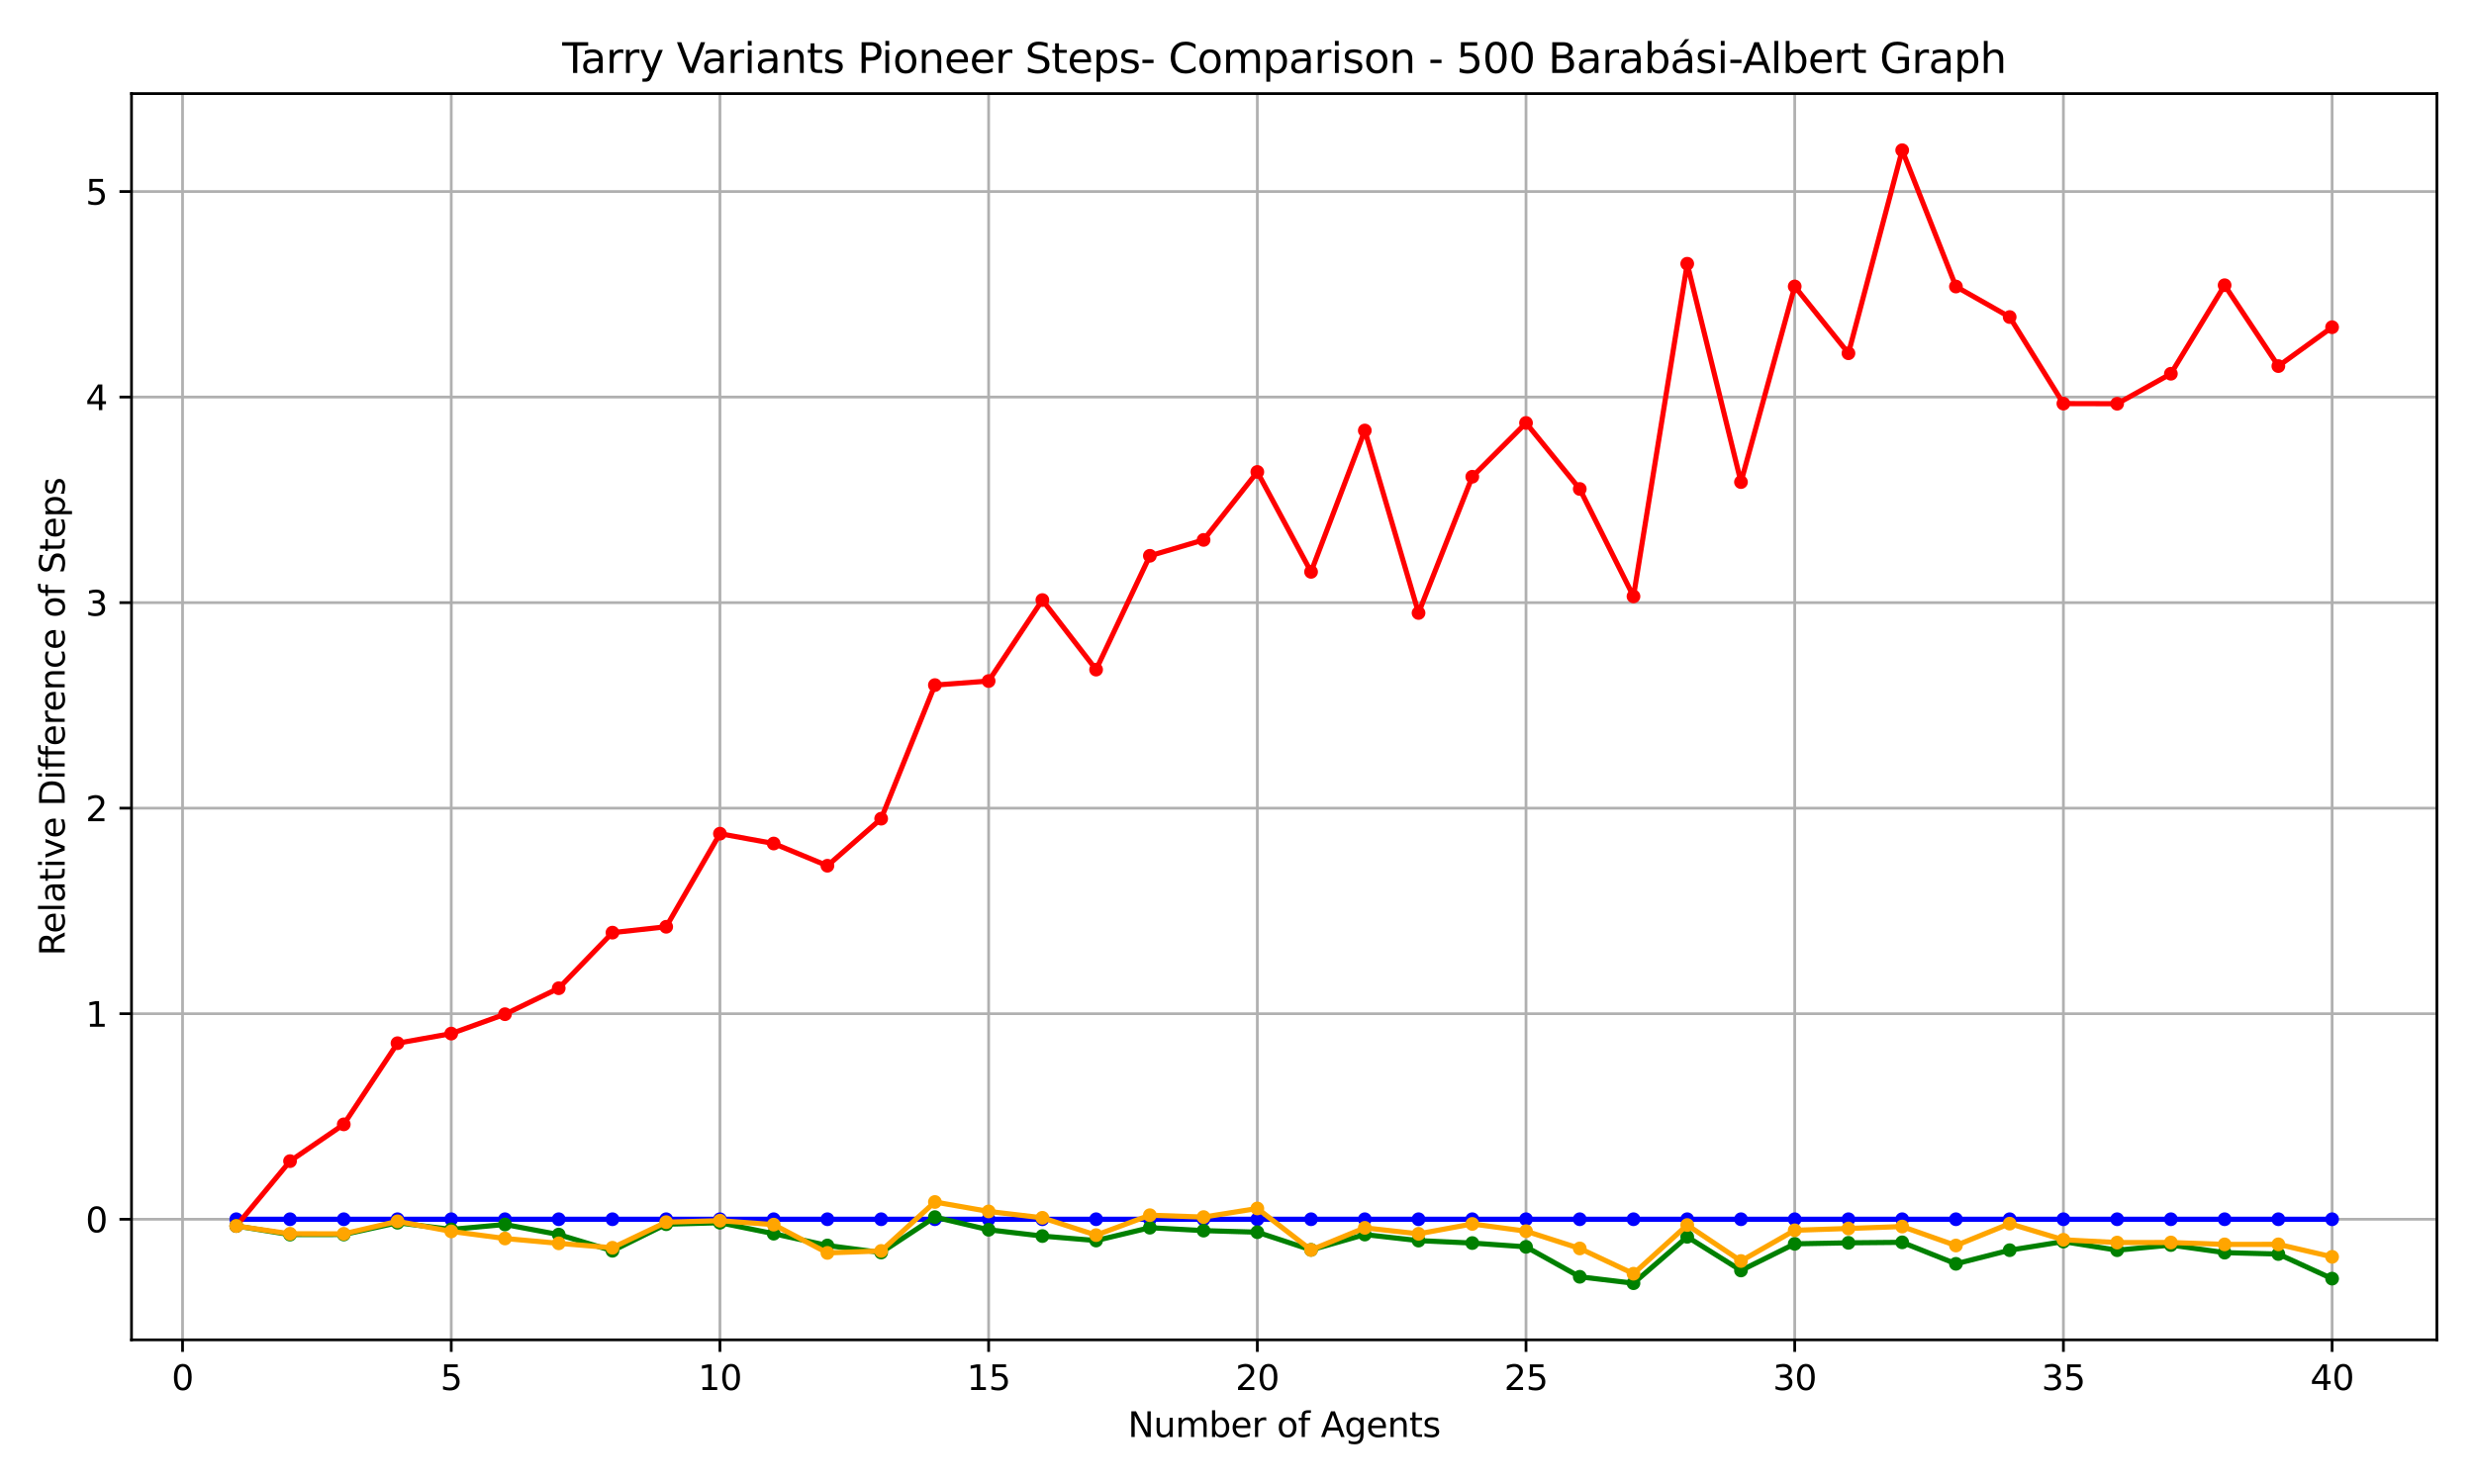 <?xml version="1.0" encoding="utf-8" standalone="no"?>
<!DOCTYPE svg PUBLIC "-//W3C//DTD SVG 1.1//EN"
  "http://www.w3.org/Graphics/SVG/1.1/DTD/svg11.dtd">
<svg xmlns:xlink="http://www.w3.org/1999/xlink" width="720pt" height="432pt" viewBox="0 0 720 432" xmlns="http://www.w3.org/2000/svg" version="1.1">
 <defs>
  <style type="text/css">*{stroke-linejoin: round; stroke-linecap: butt}</style>
 </defs>
 <g id="figure_1">
  <g id="patch_1">
   <path d="M 0 432 
L 720 432 
L 720 0 
L 0 0 
z
" style="fill: #ffffff"/>
  </g>
  <g id="axes_1">
   <g id="patch_2">
    <path d="M 38.27 390.04 
L 709.2 390.04 
L 709.2 27.24 
L 38.27 27.24 
z
" style="fill: #ffffff"/>
   </g>
   <g id="matplotlib.axis_1">
    <g id="xtick_1">
     <g id="line2d_1">
      <path d="M 53.127 390.04 
L 53.127 27.24 
" clip-path="url(#pd7e1334ca7)" style="fill: none; stroke: #b0b0b0; stroke-width: 0.8; stroke-linecap: square"/>
     </g>
     <g id="line2d_2">
      <defs>
       <path id="m2944ba2100" d="M 0 0 
L 0 3.5 
" style="stroke: #000000; stroke-width: 0.8"/>
      </defs>
      <g>
       <use xlink:href="#m2944ba2100" x="53.127" y="390.04" style="stroke: #000000; stroke-width: 0.8"/>
      </g>
     </g>
     <g id="text_1">
      <!-- 0 -->
      <g transform="translate(49.946 404.638) scale(0.1 -0.1)">
       <defs>
        <path id="DejaVuSans-30" d="M 2034 4250 
Q 1547 4250 1301 3770 
Q 1056 3291 1056 2328 
Q 1056 1369 1301 889 
Q 1547 409 2034 409 
Q 2525 409 2770 889 
Q 3016 1369 3016 2328 
Q 3016 3291 2770 3770 
Q 2525 4250 2034 4250 
z
M 2034 4750 
Q 2819 4750 3233 4129 
Q 3647 3509 3647 2328 
Q 3647 1150 3233 529 
Q 2819 -91 2034 -91 
Q 1250 -91 836 529 
Q 422 1150 422 2328 
Q 422 3509 836 4129 
Q 1250 4750 2034 4750 
z
" transform="scale(0.016)"/>
       </defs>
       <use xlink:href="#DejaVuSans-30"/>
      </g>
     </g>
    </g>
    <g id="xtick_2">
     <g id="line2d_3">
      <path d="M 131.324 390.04 
L 131.324 27.24 
" clip-path="url(#pd7e1334ca7)" style="fill: none; stroke: #b0b0b0; stroke-width: 0.8; stroke-linecap: square"/>
     </g>
     <g id="line2d_4">
      <g>
       <use xlink:href="#m2944ba2100" x="131.324" y="390.04" style="stroke: #000000; stroke-width: 0.8"/>
      </g>
     </g>
     <g id="text_2">
      <!-- 5 -->
      <g transform="translate(128.143 404.638) scale(0.1 -0.1)">
       <defs>
        <path id="DejaVuSans-35" d="M 691 4666 
L 3169 4666 
L 3169 4134 
L 1269 4134 
L 1269 2991 
Q 1406 3038 1543 3061 
Q 1681 3084 1819 3084 
Q 2600 3084 3056 2656 
Q 3513 2228 3513 1497 
Q 3513 744 3044 326 
Q 2575 -91 1722 -91 
Q 1428 -91 1123 -41 
Q 819 9 494 109 
L 494 744 
Q 775 591 1075 516 
Q 1375 441 1709 441 
Q 2250 441 2565 725 
Q 2881 1009 2881 1497 
Q 2881 1984 2565 2268 
Q 2250 2553 1709 2553 
Q 1456 2553 1204 2497 
Q 953 2441 691 2322 
L 691 4666 
z
" transform="scale(0.016)"/>
       </defs>
       <use xlink:href="#DejaVuSans-35"/>
      </g>
     </g>
    </g>
    <g id="xtick_3">
     <g id="line2d_5">
      <path d="M 209.521 390.04 
L 209.521 27.24 
" clip-path="url(#pd7e1334ca7)" style="fill: none; stroke: #b0b0b0; stroke-width: 0.8; stroke-linecap: square"/>
     </g>
     <g id="line2d_6">
      <g>
       <use xlink:href="#m2944ba2100" x="209.521" y="390.04" style="stroke: #000000; stroke-width: 0.8"/>
      </g>
     </g>
     <g id="text_3">
      <!-- 10 -->
      <g transform="translate(203.159 404.638) scale(0.1 -0.1)">
       <defs>
        <path id="DejaVuSans-31" d="M 794 531 
L 1825 531 
L 1825 4091 
L 703 3866 
L 703 4441 
L 1819 4666 
L 2450 4666 
L 2450 531 
L 3481 531 
L 3481 0 
L 794 0 
L 794 531 
z
" transform="scale(0.016)"/>
       </defs>
       <use xlink:href="#DejaVuSans-31"/>
       <use xlink:href="#DejaVuSans-30" x="63.623"/>
      </g>
     </g>
    </g>
    <g id="xtick_4">
     <g id="line2d_7">
      <path d="M 287.718 390.04 
L 287.718 27.24 
" clip-path="url(#pd7e1334ca7)" style="fill: none; stroke: #b0b0b0; stroke-width: 0.8; stroke-linecap: square"/>
     </g>
     <g id="line2d_8">
      <g>
       <use xlink:href="#m2944ba2100" x="287.718" y="390.04" style="stroke: #000000; stroke-width: 0.8"/>
      </g>
     </g>
     <g id="text_4">
      <!-- 15 -->
      <g transform="translate(281.356 404.638) scale(0.1 -0.1)">
       <use xlink:href="#DejaVuSans-31"/>
       <use xlink:href="#DejaVuSans-35" x="63.623"/>
      </g>
     </g>
    </g>
    <g id="xtick_5">
     <g id="line2d_9">
      <path d="M 365.915 390.04 
L 365.915 27.24 
" clip-path="url(#pd7e1334ca7)" style="fill: none; stroke: #b0b0b0; stroke-width: 0.8; stroke-linecap: square"/>
     </g>
     <g id="line2d_10">
      <g>
       <use xlink:href="#m2944ba2100" x="365.915" y="390.04" style="stroke: #000000; stroke-width: 0.8"/>
      </g>
     </g>
     <g id="text_5">
      <!-- 20 -->
      <g transform="translate(359.553 404.638) scale(0.1 -0.1)">
       <defs>
        <path id="DejaVuSans-32" d="M 1228 531 
L 3431 531 
L 3431 0 
L 469 0 
L 469 531 
Q 828 903 1448 1529 
Q 2069 2156 2228 2338 
Q 2531 2678 2651 2914 
Q 2772 3150 2772 3378 
Q 2772 3750 2511 3984 
Q 2250 4219 1831 4219 
Q 1534 4219 1204 4116 
Q 875 4013 500 3803 
L 500 4441 
Q 881 4594 1212 4672 
Q 1544 4750 1819 4750 
Q 2544 4750 2975 4387 
Q 3406 4025 3406 3419 
Q 3406 3131 3298 2873 
Q 3191 2616 2906 2266 
Q 2828 2175 2409 1742 
Q 1991 1309 1228 531 
z
" transform="scale(0.016)"/>
       </defs>
       <use xlink:href="#DejaVuSans-32"/>
       <use xlink:href="#DejaVuSans-30" x="63.623"/>
      </g>
     </g>
    </g>
    <g id="xtick_6">
     <g id="line2d_11">
      <path d="M 444.112 390.04 
L 444.112 27.24 
" clip-path="url(#pd7e1334ca7)" style="fill: none; stroke: #b0b0b0; stroke-width: 0.8; stroke-linecap: square"/>
     </g>
     <g id="line2d_12">
      <g>
       <use xlink:href="#m2944ba2100" x="444.112" y="390.04" style="stroke: #000000; stroke-width: 0.8"/>
      </g>
     </g>
     <g id="text_6">
      <!-- 25 -->
      <g transform="translate(437.75 404.638) scale(0.1 -0.1)">
       <use xlink:href="#DejaVuSans-32"/>
       <use xlink:href="#DejaVuSans-35" x="63.623"/>
      </g>
     </g>
    </g>
    <g id="xtick_7">
     <g id="line2d_13">
      <path d="M 522.309 390.04 
L 522.309 27.24 
" clip-path="url(#pd7e1334ca7)" style="fill: none; stroke: #b0b0b0; stroke-width: 0.8; stroke-linecap: square"/>
     </g>
     <g id="line2d_14">
      <g>
       <use xlink:href="#m2944ba2100" x="522.309" y="390.04" style="stroke: #000000; stroke-width: 0.8"/>
      </g>
     </g>
     <g id="text_7">
      <!-- 30 -->
      <g transform="translate(515.947 404.638) scale(0.1 -0.1)">
       <defs>
        <path id="DejaVuSans-33" d="M 2597 2516 
Q 3050 2419 3304 2112 
Q 3559 1806 3559 1356 
Q 3559 666 3084 287 
Q 2609 -91 1734 -91 
Q 1441 -91 1130 -33 
Q 819 25 488 141 
L 488 750 
Q 750 597 1062 519 
Q 1375 441 1716 441 
Q 2309 441 2620 675 
Q 2931 909 2931 1356 
Q 2931 1769 2642 2001 
Q 2353 2234 1838 2234 
L 1294 2234 
L 1294 2753 
L 1863 2753 
Q 2328 2753 2575 2939 
Q 2822 3125 2822 3475 
Q 2822 3834 2567 4026 
Q 2313 4219 1838 4219 
Q 1578 4219 1281 4162 
Q 984 4106 628 3988 
L 628 4550 
Q 988 4650 1302 4700 
Q 1616 4750 1894 4750 
Q 2613 4750 3031 4423 
Q 3450 4097 3450 3541 
Q 3450 3153 3228 2886 
Q 3006 2619 2597 2516 
z
" transform="scale(0.016)"/>
       </defs>
       <use xlink:href="#DejaVuSans-33"/>
       <use xlink:href="#DejaVuSans-30" x="63.623"/>
      </g>
     </g>
    </g>
    <g id="xtick_8">
     <g id="line2d_15">
      <path d="M 600.506 390.04 
L 600.506 27.24 
" clip-path="url(#pd7e1334ca7)" style="fill: none; stroke: #b0b0b0; stroke-width: 0.8; stroke-linecap: square"/>
     </g>
     <g id="line2d_16">
      <g>
       <use xlink:href="#m2944ba2100" x="600.506" y="390.04" style="stroke: #000000; stroke-width: 0.8"/>
      </g>
     </g>
     <g id="text_8">
      <!-- 35 -->
      <g transform="translate(594.144 404.638) scale(0.1 -0.1)">
       <use xlink:href="#DejaVuSans-33"/>
       <use xlink:href="#DejaVuSans-35" x="63.623"/>
      </g>
     </g>
    </g>
    <g id="xtick_9">
     <g id="line2d_17">
      <path d="M 678.703 390.04 
L 678.703 27.24 
" clip-path="url(#pd7e1334ca7)" style="fill: none; stroke: #b0b0b0; stroke-width: 0.8; stroke-linecap: square"/>
     </g>
     <g id="line2d_18">
      <g>
       <use xlink:href="#m2944ba2100" x="678.703" y="390.04" style="stroke: #000000; stroke-width: 0.8"/>
      </g>
     </g>
     <g id="text_9">
      <!-- 40 -->
      <g transform="translate(672.341 404.638) scale(0.1 -0.1)">
       <defs>
        <path id="DejaVuSans-34" d="M 2419 4116 
L 825 1625 
L 2419 1625 
L 2419 4116 
z
M 2253 4666 
L 3047 4666 
L 3047 1625 
L 3713 1625 
L 3713 1100 
L 3047 1100 
L 3047 0 
L 2419 0 
L 2419 1100 
L 313 1100 
L 313 1709 
L 2253 4666 
z
" transform="scale(0.016)"/>
       </defs>
       <use xlink:href="#DejaVuSans-34"/>
       <use xlink:href="#DejaVuSans-30" x="63.623"/>
      </g>
     </g>
    </g>
    <g id="text_10">
     <!-- Number of Agents -->
     <g transform="translate(328.247 418.317) scale(0.1 -0.1)">
      <defs>
       <path id="DejaVuSans-4e" d="M 628 4666 
L 1478 4666 
L 3547 763 
L 3547 4666 
L 4159 4666 
L 4159 0 
L 3309 0 
L 1241 3903 
L 1241 0 
L 628 0 
L 628 4666 
z
" transform="scale(0.016)"/>
       <path id="DejaVuSans-75" d="M 544 1381 
L 544 3500 
L 1119 3500 
L 1119 1403 
Q 1119 906 1312 657 
Q 1506 409 1894 409 
Q 2359 409 2629 706 
Q 2900 1003 2900 1516 
L 2900 3500 
L 3475 3500 
L 3475 0 
L 2900 0 
L 2900 538 
Q 2691 219 2414 64 
Q 2138 -91 1772 -91 
Q 1169 -91 856 284 
Q 544 659 544 1381 
z
M 1991 3584 
L 1991 3584 
z
" transform="scale(0.016)"/>
       <path id="DejaVuSans-6d" d="M 3328 2828 
Q 3544 3216 3844 3400 
Q 4144 3584 4550 3584 
Q 5097 3584 5394 3201 
Q 5691 2819 5691 2113 
L 5691 0 
L 5113 0 
L 5113 2094 
Q 5113 2597 4934 2840 
Q 4756 3084 4391 3084 
Q 3944 3084 3684 2787 
Q 3425 2491 3425 1978 
L 3425 0 
L 2847 0 
L 2847 2094 
Q 2847 2600 2669 2842 
Q 2491 3084 2119 3084 
Q 1678 3084 1418 2786 
Q 1159 2488 1159 1978 
L 1159 0 
L 581 0 
L 581 3500 
L 1159 3500 
L 1159 2956 
Q 1356 3278 1631 3431 
Q 1906 3584 2284 3584 
Q 2666 3584 2933 3390 
Q 3200 3197 3328 2828 
z
" transform="scale(0.016)"/>
       <path id="DejaVuSans-62" d="M 3116 1747 
Q 3116 2381 2855 2742 
Q 2594 3103 2138 3103 
Q 1681 3103 1420 2742 
Q 1159 2381 1159 1747 
Q 1159 1113 1420 752 
Q 1681 391 2138 391 
Q 2594 391 2855 752 
Q 3116 1113 3116 1747 
z
M 1159 2969 
Q 1341 3281 1617 3432 
Q 1894 3584 2278 3584 
Q 2916 3584 3314 3078 
Q 3713 2572 3713 1747 
Q 3713 922 3314 415 
Q 2916 -91 2278 -91 
Q 1894 -91 1617 61 
Q 1341 213 1159 525 
L 1159 0 
L 581 0 
L 581 4863 
L 1159 4863 
L 1159 2969 
z
" transform="scale(0.016)"/>
       <path id="DejaVuSans-65" d="M 3597 1894 
L 3597 1613 
L 953 1613 
Q 991 1019 1311 708 
Q 1631 397 2203 397 
Q 2534 397 2845 478 
Q 3156 559 3463 722 
L 3463 178 
Q 3153 47 2828 -22 
Q 2503 -91 2169 -91 
Q 1331 -91 842 396 
Q 353 884 353 1716 
Q 353 2575 817 3079 
Q 1281 3584 2069 3584 
Q 2775 3584 3186 3129 
Q 3597 2675 3597 1894 
z
M 3022 2063 
Q 3016 2534 2758 2815 
Q 2500 3097 2075 3097 
Q 1594 3097 1305 2825 
Q 1016 2553 972 2059 
L 3022 2063 
z
" transform="scale(0.016)"/>
       <path id="DejaVuSans-72" d="M 2631 2963 
Q 2534 3019 2420 3045 
Q 2306 3072 2169 3072 
Q 1681 3072 1420 2755 
Q 1159 2438 1159 1844 
L 1159 0 
L 581 0 
L 581 3500 
L 1159 3500 
L 1159 2956 
Q 1341 3275 1631 3429 
Q 1922 3584 2338 3584 
Q 2397 3584 2469 3576 
Q 2541 3569 2628 3553 
L 2631 2963 
z
" transform="scale(0.016)"/>
       <path id="DejaVuSans-20" transform="scale(0.016)"/>
       <path id="DejaVuSans-6f" d="M 1959 3097 
Q 1497 3097 1228 2736 
Q 959 2375 959 1747 
Q 959 1119 1226 758 
Q 1494 397 1959 397 
Q 2419 397 2687 759 
Q 2956 1122 2956 1747 
Q 2956 2369 2687 2733 
Q 2419 3097 1959 3097 
z
M 1959 3584 
Q 2709 3584 3137 3096 
Q 3566 2609 3566 1747 
Q 3566 888 3137 398 
Q 2709 -91 1959 -91 
Q 1206 -91 779 398 
Q 353 888 353 1747 
Q 353 2609 779 3096 
Q 1206 3584 1959 3584 
z
" transform="scale(0.016)"/>
       <path id="DejaVuSans-66" d="M 2375 4863 
L 2375 4384 
L 1825 4384 
Q 1516 4384 1395 4259 
Q 1275 4134 1275 3809 
L 1275 3500 
L 2222 3500 
L 2222 3053 
L 1275 3053 
L 1275 0 
L 697 0 
L 697 3053 
L 147 3053 
L 147 3500 
L 697 3500 
L 697 3744 
Q 697 4328 969 4595 
Q 1241 4863 1831 4863 
L 2375 4863 
z
" transform="scale(0.016)"/>
       <path id="DejaVuSans-41" d="M 2188 4044 
L 1331 1722 
L 3047 1722 
L 2188 4044 
z
M 1831 4666 
L 2547 4666 
L 4325 0 
L 3669 0 
L 3244 1197 
L 1141 1197 
L 716 0 
L 50 0 
L 1831 4666 
z
" transform="scale(0.016)"/>
       <path id="DejaVuSans-67" d="M 2906 1791 
Q 2906 2416 2648 2759 
Q 2391 3103 1925 3103 
Q 1463 3103 1205 2759 
Q 947 2416 947 1791 
Q 947 1169 1205 825 
Q 1463 481 1925 481 
Q 2391 481 2648 825 
Q 2906 1169 2906 1791 
z
M 3481 434 
Q 3481 -459 3084 -895 
Q 2688 -1331 1869 -1331 
Q 1566 -1331 1297 -1286 
Q 1028 -1241 775 -1147 
L 775 -588 
Q 1028 -725 1275 -790 
Q 1522 -856 1778 -856 
Q 2344 -856 2625 -561 
Q 2906 -266 2906 331 
L 2906 616 
Q 2728 306 2450 153 
Q 2172 0 1784 0 
Q 1141 0 747 490 
Q 353 981 353 1791 
Q 353 2603 747 3093 
Q 1141 3584 1784 3584 
Q 2172 3584 2450 3431 
Q 2728 3278 2906 2969 
L 2906 3500 
L 3481 3500 
L 3481 434 
z
" transform="scale(0.016)"/>
       <path id="DejaVuSans-6e" d="M 3513 2113 
L 3513 0 
L 2938 0 
L 2938 2094 
Q 2938 2591 2744 2837 
Q 2550 3084 2163 3084 
Q 1697 3084 1428 2787 
Q 1159 2491 1159 1978 
L 1159 0 
L 581 0 
L 581 3500 
L 1159 3500 
L 1159 2956 
Q 1366 3272 1645 3428 
Q 1925 3584 2291 3584 
Q 2894 3584 3203 3211 
Q 3513 2838 3513 2113 
z
" transform="scale(0.016)"/>
       <path id="DejaVuSans-74" d="M 1172 4494 
L 1172 3500 
L 2356 3500 
L 2356 3053 
L 1172 3053 
L 1172 1153 
Q 1172 725 1289 603 
Q 1406 481 1766 481 
L 2356 481 
L 2356 0 
L 1766 0 
Q 1100 0 847 248 
Q 594 497 594 1153 
L 594 3053 
L 172 3053 
L 172 3500 
L 594 3500 
L 594 4494 
L 1172 4494 
z
" transform="scale(0.016)"/>
       <path id="DejaVuSans-73" d="M 2834 3397 
L 2834 2853 
Q 2591 2978 2328 3040 
Q 2066 3103 1784 3103 
Q 1356 3103 1142 2972 
Q 928 2841 928 2578 
Q 928 2378 1081 2264 
Q 1234 2150 1697 2047 
L 1894 2003 
Q 2506 1872 2764 1633 
Q 3022 1394 3022 966 
Q 3022 478 2636 193 
Q 2250 -91 1575 -91 
Q 1294 -91 989 -36 
Q 684 19 347 128 
L 347 722 
Q 666 556 975 473 
Q 1284 391 1588 391 
Q 1994 391 2212 530 
Q 2431 669 2431 922 
Q 2431 1156 2273 1281 
Q 2116 1406 1581 1522 
L 1381 1569 
Q 847 1681 609 1914 
Q 372 2147 372 2553 
Q 372 3047 722 3315 
Q 1072 3584 1716 3584 
Q 2034 3584 2315 3537 
Q 2597 3491 2834 3397 
z
" transform="scale(0.016)"/>
      </defs>
      <use xlink:href="#DejaVuSans-4e"/>
      <use xlink:href="#DejaVuSans-75" x="74.805"/>
      <use xlink:href="#DejaVuSans-6d" x="138.184"/>
      <use xlink:href="#DejaVuSans-62" x="235.596"/>
      <use xlink:href="#DejaVuSans-65" x="299.072"/>
      <use xlink:href="#DejaVuSans-72" x="360.596"/>
      <use xlink:href="#DejaVuSans-20" x="401.709"/>
      <use xlink:href="#DejaVuSans-6f" x="433.496"/>
      <use xlink:href="#DejaVuSans-66" x="494.678"/>
      <use xlink:href="#DejaVuSans-20" x="529.883"/>
      <use xlink:href="#DejaVuSans-41" x="561.67"/>
      <use xlink:href="#DejaVuSans-67" x="630.078"/>
      <use xlink:href="#DejaVuSans-65" x="693.555"/>
      <use xlink:href="#DejaVuSans-6e" x="755.078"/>
      <use xlink:href="#DejaVuSans-74" x="818.457"/>
      <use xlink:href="#DejaVuSans-73" x="857.666"/>
     </g>
    </g>
   </g>
   <g id="matplotlib.axis_2">
    <g id="ytick_1">
     <g id="line2d_19">
      <path d="M 38.27 354.928 
L 709.2 354.928 
" clip-path="url(#pd7e1334ca7)" style="fill: none; stroke: #b0b0b0; stroke-width: 0.8; stroke-linecap: square"/>
     </g>
     <g id="line2d_20">
      <defs>
       <path id="m51cfe7cafc" d="M 0 0 
L -3.5 0 
" style="stroke: #000000; stroke-width: 0.8"/>
      </defs>
      <g>
       <use xlink:href="#m51cfe7cafc" x="38.27" y="354.928" style="stroke: #000000; stroke-width: 0.8"/>
      </g>
     </g>
     <g id="text_11">
      <!-- 0 -->
      <g transform="translate(24.907 358.728) scale(0.1 -0.1)">
       <use xlink:href="#DejaVuSans-30"/>
      </g>
     </g>
    </g>
    <g id="ytick_2">
     <g id="line2d_21">
      <path d="M 38.27 295.094 
L 709.2 295.094 
" clip-path="url(#pd7e1334ca7)" style="fill: none; stroke: #b0b0b0; stroke-width: 0.8; stroke-linecap: square"/>
     </g>
     <g id="line2d_22">
      <g>
       <use xlink:href="#m51cfe7cafc" x="38.27" y="295.094" style="stroke: #000000; stroke-width: 0.8"/>
      </g>
     </g>
     <g id="text_12">
      <!-- 1 -->
      <g transform="translate(24.907 298.893) scale(0.1 -0.1)">
       <use xlink:href="#DejaVuSans-31"/>
      </g>
     </g>
    </g>
    <g id="ytick_3">
     <g id="line2d_23">
      <path d="M 38.27 235.259 
L 709.2 235.259 
" clip-path="url(#pd7e1334ca7)" style="fill: none; stroke: #b0b0b0; stroke-width: 0.8; stroke-linecap: square"/>
     </g>
     <g id="line2d_24">
      <g>
       <use xlink:href="#m51cfe7cafc" x="38.27" y="235.259" style="stroke: #000000; stroke-width: 0.8"/>
      </g>
     </g>
     <g id="text_13">
      <!-- 2 -->
      <g transform="translate(24.907 239.058) scale(0.1 -0.1)">
       <use xlink:href="#DejaVuSans-32"/>
      </g>
     </g>
    </g>
    <g id="ytick_4">
     <g id="line2d_25">
      <path d="M 38.27 175.425 
L 709.2 175.425 
" clip-path="url(#pd7e1334ca7)" style="fill: none; stroke: #b0b0b0; stroke-width: 0.8; stroke-linecap: square"/>
     </g>
     <g id="line2d_26">
      <g>
       <use xlink:href="#m51cfe7cafc" x="38.27" y="175.425" style="stroke: #000000; stroke-width: 0.8"/>
      </g>
     </g>
     <g id="text_14">
      <!-- 3 -->
      <g transform="translate(24.907 179.224) scale(0.1 -0.1)">
       <use xlink:href="#DejaVuSans-33"/>
      </g>
     </g>
    </g>
    <g id="ytick_5">
     <g id="line2d_27">
      <path d="M 38.27 115.59 
L 709.2 115.59 
" clip-path="url(#pd7e1334ca7)" style="fill: none; stroke: #b0b0b0; stroke-width: 0.8; stroke-linecap: square"/>
     </g>
     <g id="line2d_28">
      <g>
       <use xlink:href="#m51cfe7cafc" x="38.27" y="115.59" style="stroke: #000000; stroke-width: 0.8"/>
      </g>
     </g>
     <g id="text_15">
      <!-- 4 -->
      <g transform="translate(24.907 119.389) scale(0.1 -0.1)">
       <use xlink:href="#DejaVuSans-34"/>
      </g>
     </g>
    </g>
    <g id="ytick_6">
     <g id="line2d_29">
      <path d="M 38.27 55.755 
L 709.2 55.755 
" clip-path="url(#pd7e1334ca7)" style="fill: none; stroke: #b0b0b0; stroke-width: 0.8; stroke-linecap: square"/>
     </g>
     <g id="line2d_30">
      <g>
       <use xlink:href="#m51cfe7cafc" x="38.27" y="55.755" style="stroke: #000000; stroke-width: 0.8"/>
      </g>
     </g>
     <g id="text_16">
      <!-- 5 -->
      <g transform="translate(24.907 59.555) scale(0.1 -0.1)">
       <use xlink:href="#DejaVuSans-35"/>
      </g>
     </g>
    </g>
    <g id="text_17">
     <!-- Relative Difference of Steps -->
     <g transform="translate(18.828 278.231) rotate(-90) scale(0.1 -0.1)">
      <defs>
       <path id="DejaVuSans-52" d="M 2841 2188 
Q 3044 2119 3236 1894 
Q 3428 1669 3622 1275 
L 4263 0 
L 3584 0 
L 2988 1197 
Q 2756 1666 2539 1819 
Q 2322 1972 1947 1972 
L 1259 1972 
L 1259 0 
L 628 0 
L 628 4666 
L 2053 4666 
Q 2853 4666 3247 4331 
Q 3641 3997 3641 3322 
Q 3641 2881 3436 2590 
Q 3231 2300 2841 2188 
z
M 1259 4147 
L 1259 2491 
L 2053 2491 
Q 2509 2491 2742 2702 
Q 2975 2913 2975 3322 
Q 2975 3731 2742 3939 
Q 2509 4147 2053 4147 
L 1259 4147 
z
" transform="scale(0.016)"/>
       <path id="DejaVuSans-6c" d="M 603 4863 
L 1178 4863 
L 1178 0 
L 603 0 
L 603 4863 
z
" transform="scale(0.016)"/>
       <path id="DejaVuSans-61" d="M 2194 1759 
Q 1497 1759 1228 1600 
Q 959 1441 959 1056 
Q 959 750 1161 570 
Q 1363 391 1709 391 
Q 2188 391 2477 730 
Q 2766 1069 2766 1631 
L 2766 1759 
L 2194 1759 
z
M 3341 1997 
L 3341 0 
L 2766 0 
L 2766 531 
Q 2569 213 2275 61 
Q 1981 -91 1556 -91 
Q 1019 -91 701 211 
Q 384 513 384 1019 
Q 384 1609 779 1909 
Q 1175 2209 1959 2209 
L 2766 2209 
L 2766 2266 
Q 2766 2663 2505 2880 
Q 2244 3097 1772 3097 
Q 1472 3097 1187 3025 
Q 903 2953 641 2809 
L 641 3341 
Q 956 3463 1253 3523 
Q 1550 3584 1831 3584 
Q 2591 3584 2966 3190 
Q 3341 2797 3341 1997 
z
" transform="scale(0.016)"/>
       <path id="DejaVuSans-69" d="M 603 3500 
L 1178 3500 
L 1178 0 
L 603 0 
L 603 3500 
z
M 603 4863 
L 1178 4863 
L 1178 4134 
L 603 4134 
L 603 4863 
z
" transform="scale(0.016)"/>
       <path id="DejaVuSans-76" d="M 191 3500 
L 800 3500 
L 1894 563 
L 2988 3500 
L 3597 3500 
L 2284 0 
L 1503 0 
L 191 3500 
z
" transform="scale(0.016)"/>
       <path id="DejaVuSans-44" d="M 1259 4147 
L 1259 519 
L 2022 519 
Q 2988 519 3436 956 
Q 3884 1394 3884 2338 
Q 3884 3275 3436 3711 
Q 2988 4147 2022 4147 
L 1259 4147 
z
M 628 4666 
L 1925 4666 
Q 3281 4666 3915 4102 
Q 4550 3538 4550 2338 
Q 4550 1131 3912 565 
Q 3275 0 1925 0 
L 628 0 
L 628 4666 
z
" transform="scale(0.016)"/>
       <path id="DejaVuSans-63" d="M 3122 3366 
L 3122 2828 
Q 2878 2963 2633 3030 
Q 2388 3097 2138 3097 
Q 1578 3097 1268 2742 
Q 959 2388 959 1747 
Q 959 1106 1268 751 
Q 1578 397 2138 397 
Q 2388 397 2633 464 
Q 2878 531 3122 666 
L 3122 134 
Q 2881 22 2623 -34 
Q 2366 -91 2075 -91 
Q 1284 -91 818 406 
Q 353 903 353 1747 
Q 353 2603 823 3093 
Q 1294 3584 2113 3584 
Q 2378 3584 2631 3529 
Q 2884 3475 3122 3366 
z
" transform="scale(0.016)"/>
       <path id="DejaVuSans-53" d="M 3425 4513 
L 3425 3897 
Q 3066 4069 2747 4153 
Q 2428 4238 2131 4238 
Q 1616 4238 1336 4038 
Q 1056 3838 1056 3469 
Q 1056 3159 1242 3001 
Q 1428 2844 1947 2747 
L 2328 2669 
Q 3034 2534 3370 2195 
Q 3706 1856 3706 1288 
Q 3706 609 3251 259 
Q 2797 -91 1919 -91 
Q 1588 -91 1214 -16 
Q 841 59 441 206 
L 441 856 
Q 825 641 1194 531 
Q 1563 422 1919 422 
Q 2459 422 2753 634 
Q 3047 847 3047 1241 
Q 3047 1584 2836 1778 
Q 2625 1972 2144 2069 
L 1759 2144 
Q 1053 2284 737 2584 
Q 422 2884 422 3419 
Q 422 4038 858 4394 
Q 1294 4750 2059 4750 
Q 2388 4750 2728 4690 
Q 3069 4631 3425 4513 
z
" transform="scale(0.016)"/>
       <path id="DejaVuSans-70" d="M 1159 525 
L 1159 -1331 
L 581 -1331 
L 581 3500 
L 1159 3500 
L 1159 2969 
Q 1341 3281 1617 3432 
Q 1894 3584 2278 3584 
Q 2916 3584 3314 3078 
Q 3713 2572 3713 1747 
Q 3713 922 3314 415 
Q 2916 -91 2278 -91 
Q 1894 -91 1617 61 
Q 1341 213 1159 525 
z
M 3116 1747 
Q 3116 2381 2855 2742 
Q 2594 3103 2138 3103 
Q 1681 3103 1420 2742 
Q 1159 2381 1159 1747 
Q 1159 1113 1420 752 
Q 1681 391 2138 391 
Q 2594 391 2855 752 
Q 3116 1113 3116 1747 
z
" transform="scale(0.016)"/>
      </defs>
      <use xlink:href="#DejaVuSans-52"/>
      <use xlink:href="#DejaVuSans-65" x="64.982"/>
      <use xlink:href="#DejaVuSans-6c" x="126.506"/>
      <use xlink:href="#DejaVuSans-61" x="154.289"/>
      <use xlink:href="#DejaVuSans-74" x="215.568"/>
      <use xlink:href="#DejaVuSans-69" x="254.777"/>
      <use xlink:href="#DejaVuSans-76" x="282.561"/>
      <use xlink:href="#DejaVuSans-65" x="341.74"/>
      <use xlink:href="#DejaVuSans-20" x="403.264"/>
      <use xlink:href="#DejaVuSans-44" x="435.051"/>
      <use xlink:href="#DejaVuSans-69" x="512.053"/>
      <use xlink:href="#DejaVuSans-66" x="539.836"/>
      <use xlink:href="#DejaVuSans-66" x="575.041"/>
      <use xlink:href="#DejaVuSans-65" x="610.246"/>
      <use xlink:href="#DejaVuSans-72" x="671.77"/>
      <use xlink:href="#DejaVuSans-65" x="710.633"/>
      <use xlink:href="#DejaVuSans-6e" x="772.156"/>
      <use xlink:href="#DejaVuSans-63" x="835.535"/>
      <use xlink:href="#DejaVuSans-65" x="890.516"/>
      <use xlink:href="#DejaVuSans-20" x="952.039"/>
      <use xlink:href="#DejaVuSans-6f" x="983.826"/>
      <use xlink:href="#DejaVuSans-66" x="1045.008"/>
      <use xlink:href="#DejaVuSans-20" x="1080.213"/>
      <use xlink:href="#DejaVuSans-53" x="1112"/>
      <use xlink:href="#DejaVuSans-74" x="1175.477"/>
      <use xlink:href="#DejaVuSans-65" x="1214.686"/>
      <use xlink:href="#DejaVuSans-70" x="1276.209"/>
      <use xlink:href="#DejaVuSans-73" x="1339.686"/>
     </g>
    </g>
   </g>
   <g id="line2d_31">
    <path d="M 68.767 354.928 
L 84.406 354.928 
L 100.046 354.928 
L 115.685 354.928 
L 131.324 354.928 
L 146.964 354.928 
L 162.603 354.928 
L 178.243 354.928 
L 193.882 354.928 
L 209.521 354.928 
L 225.161 354.928 
L 240.8 354.928 
L 256.44 354.928 
L 272.079 354.928 
L 287.718 354.928 
L 303.358 354.928 
L 318.997 354.928 
L 334.637 354.928 
L 350.276 354.928 
L 365.915 354.928 
L 381.555 354.928 
L 397.194 354.928 
L 412.833 354.928 
L 428.473 354.928 
L 444.112 354.928 
L 459.752 354.928 
L 475.391 354.928 
L 491.03 354.928 
L 506.67 354.928 
L 522.309 354.928 
L 537.949 354.928 
L 553.588 354.928 
L 569.227 354.928 
L 584.867 354.928 
L 600.506 354.928 
L 616.146 354.928 
L 631.785 354.928 
L 647.424 354.928 
L 663.064 354.928 
L 678.703 354.928 
" clip-path="url(#pd7e1334ca7)" style="fill: none; stroke: #0000ff; stroke-width: 1.5; stroke-linecap: square"/>
    <defs>
     <path id="mc791144887" d="M 0 1.5 
C 0.398 1.5 0.779 1.342 1.061 1.061 
C 1.342 0.779 1.5 0.398 1.5 0 
C 1.5 -0.398 1.342 -0.779 1.061 -1.061 
C 0.779 -1.342 0.398 -1.5 0 -1.5 
C -0.398 -1.5 -0.779 -1.342 -1.061 -1.061 
C -1.342 -0.779 -1.5 -0.398 -1.5 0 
C -1.5 0.398 -1.342 0.779 -1.061 1.061 
C -0.779 1.342 -0.398 1.5 0 1.5 
z
" style="stroke: #0000ff"/>
    </defs>
    <g clip-path="url(#pd7e1334ca7)">
     <use xlink:href="#mc791144887" x="68.767" y="354.928" style="fill: #0000ff; stroke: #0000ff"/>
     <use xlink:href="#mc791144887" x="84.406" y="354.928" style="fill: #0000ff; stroke: #0000ff"/>
     <use xlink:href="#mc791144887" x="100.046" y="354.928" style="fill: #0000ff; stroke: #0000ff"/>
     <use xlink:href="#mc791144887" x="115.685" y="354.928" style="fill: #0000ff; stroke: #0000ff"/>
     <use xlink:href="#mc791144887" x="131.324" y="354.928" style="fill: #0000ff; stroke: #0000ff"/>
     <use xlink:href="#mc791144887" x="146.964" y="354.928" style="fill: #0000ff; stroke: #0000ff"/>
     <use xlink:href="#mc791144887" x="162.603" y="354.928" style="fill: #0000ff; stroke: #0000ff"/>
     <use xlink:href="#mc791144887" x="178.243" y="354.928" style="fill: #0000ff; stroke: #0000ff"/>
     <use xlink:href="#mc791144887" x="193.882" y="354.928" style="fill: #0000ff; stroke: #0000ff"/>
     <use xlink:href="#mc791144887" x="209.521" y="354.928" style="fill: #0000ff; stroke: #0000ff"/>
     <use xlink:href="#mc791144887" x="225.161" y="354.928" style="fill: #0000ff; stroke: #0000ff"/>
     <use xlink:href="#mc791144887" x="240.8" y="354.928" style="fill: #0000ff; stroke: #0000ff"/>
     <use xlink:href="#mc791144887" x="256.44" y="354.928" style="fill: #0000ff; stroke: #0000ff"/>
     <use xlink:href="#mc791144887" x="272.079" y="354.928" style="fill: #0000ff; stroke: #0000ff"/>
     <use xlink:href="#mc791144887" x="287.718" y="354.928" style="fill: #0000ff; stroke: #0000ff"/>
     <use xlink:href="#mc791144887" x="303.358" y="354.928" style="fill: #0000ff; stroke: #0000ff"/>
     <use xlink:href="#mc791144887" x="318.997" y="354.928" style="fill: #0000ff; stroke: #0000ff"/>
     <use xlink:href="#mc791144887" x="334.637" y="354.928" style="fill: #0000ff; stroke: #0000ff"/>
     <use xlink:href="#mc791144887" x="350.276" y="354.928" style="fill: #0000ff; stroke: #0000ff"/>
     <use xlink:href="#mc791144887" x="365.915" y="354.928" style="fill: #0000ff; stroke: #0000ff"/>
     <use xlink:href="#mc791144887" x="381.555" y="354.928" style="fill: #0000ff; stroke: #0000ff"/>
     <use xlink:href="#mc791144887" x="397.194" y="354.928" style="fill: #0000ff; stroke: #0000ff"/>
     <use xlink:href="#mc791144887" x="412.833" y="354.928" style="fill: #0000ff; stroke: #0000ff"/>
     <use xlink:href="#mc791144887" x="428.473" y="354.928" style="fill: #0000ff; stroke: #0000ff"/>
     <use xlink:href="#mc791144887" x="444.112" y="354.928" style="fill: #0000ff; stroke: #0000ff"/>
     <use xlink:href="#mc791144887" x="459.752" y="354.928" style="fill: #0000ff; stroke: #0000ff"/>
     <use xlink:href="#mc791144887" x="475.391" y="354.928" style="fill: #0000ff; stroke: #0000ff"/>
     <use xlink:href="#mc791144887" x="491.03" y="354.928" style="fill: #0000ff; stroke: #0000ff"/>
     <use xlink:href="#mc791144887" x="506.67" y="354.928" style="fill: #0000ff; stroke: #0000ff"/>
     <use xlink:href="#mc791144887" x="522.309" y="354.928" style="fill: #0000ff; stroke: #0000ff"/>
     <use xlink:href="#mc791144887" x="537.949" y="354.928" style="fill: #0000ff; stroke: #0000ff"/>
     <use xlink:href="#mc791144887" x="553.588" y="354.928" style="fill: #0000ff; stroke: #0000ff"/>
     <use xlink:href="#mc791144887" x="569.227" y="354.928" style="fill: #0000ff; stroke: #0000ff"/>
     <use xlink:href="#mc791144887" x="584.867" y="354.928" style="fill: #0000ff; stroke: #0000ff"/>
     <use xlink:href="#mc791144887" x="600.506" y="354.928" style="fill: #0000ff; stroke: #0000ff"/>
     <use xlink:href="#mc791144887" x="616.146" y="354.928" style="fill: #0000ff; stroke: #0000ff"/>
     <use xlink:href="#mc791144887" x="631.785" y="354.928" style="fill: #0000ff; stroke: #0000ff"/>
     <use xlink:href="#mc791144887" x="647.424" y="354.928" style="fill: #0000ff; stroke: #0000ff"/>
     <use xlink:href="#mc791144887" x="663.064" y="354.928" style="fill: #0000ff; stroke: #0000ff"/>
     <use xlink:href="#mc791144887" x="678.703" y="354.928" style="fill: #0000ff; stroke: #0000ff"/>
    </g>
   </g>
   <g id="line2d_32">
    <path d="M 68.767 356.887 
L 84.406 338.013 
L 100.046 327.305 
L 115.685 303.683 
L 131.324 300.885 
L 146.964 295.239 
L 162.603 287.679 
L 178.243 271.495 
L 193.882 269.786 
L 209.521 242.691 
L 225.161 245.551 
L 240.8 252.02 
L 256.44 238.322 
L 272.079 199.432 
L 287.718 198.253 
L 303.358 174.681 
L 318.997 194.928 
L 334.637 161.798 
L 350.276 157.171 
L 365.915 137.381 
L 381.555 166.469 
L 397.194 125.322 
L 412.833 178.44 
L 428.473 138.781 
L 444.112 123.128 
L 459.752 142.342 
L 475.391 173.619 
L 491.03 76.776 
L 506.67 140.336 
L 522.309 83.382 
L 537.949 102.836 
L 553.588 43.731 
L 569.227 83.412 
L 584.867 92.293 
L 600.506 117.487 
L 616.146 117.529 
L 631.785 108.801 
L 647.424 83.028 
L 663.064 106.573 
L 678.703 95.252 
" clip-path="url(#pd7e1334ca7)" style="fill: none; stroke: #ff0000; stroke-width: 1.5; stroke-linecap: square"/>
    <defs>
     <path id="m0de9e9a50e" d="M 0 1.5 
C 0.398 1.5 0.779 1.342 1.061 1.061 
C 1.342 0.779 1.5 0.398 1.5 0 
C 1.5 -0.398 1.342 -0.779 1.061 -1.061 
C 0.779 -1.342 0.398 -1.5 0 -1.5 
C -0.398 -1.5 -0.779 -1.342 -1.061 -1.061 
C -1.342 -0.779 -1.5 -0.398 -1.5 0 
C -1.5 0.398 -1.342 0.779 -1.061 1.061 
C -0.779 1.342 -0.398 1.5 0 1.5 
z
" style="stroke: #ff0000"/>
    </defs>
    <g clip-path="url(#pd7e1334ca7)">
     <use xlink:href="#m0de9e9a50e" x="68.767" y="356.887" style="fill: #ff0000; stroke: #ff0000"/>
     <use xlink:href="#m0de9e9a50e" x="84.406" y="338.013" style="fill: #ff0000; stroke: #ff0000"/>
     <use xlink:href="#m0de9e9a50e" x="100.046" y="327.305" style="fill: #ff0000; stroke: #ff0000"/>
     <use xlink:href="#m0de9e9a50e" x="115.685" y="303.683" style="fill: #ff0000; stroke: #ff0000"/>
     <use xlink:href="#m0de9e9a50e" x="131.324" y="300.885" style="fill: #ff0000; stroke: #ff0000"/>
     <use xlink:href="#m0de9e9a50e" x="146.964" y="295.239" style="fill: #ff0000; stroke: #ff0000"/>
     <use xlink:href="#m0de9e9a50e" x="162.603" y="287.679" style="fill: #ff0000; stroke: #ff0000"/>
     <use xlink:href="#m0de9e9a50e" x="178.243" y="271.495" style="fill: #ff0000; stroke: #ff0000"/>
     <use xlink:href="#m0de9e9a50e" x="193.882" y="269.786" style="fill: #ff0000; stroke: #ff0000"/>
     <use xlink:href="#m0de9e9a50e" x="209.521" y="242.691" style="fill: #ff0000; stroke: #ff0000"/>
     <use xlink:href="#m0de9e9a50e" x="225.161" y="245.551" style="fill: #ff0000; stroke: #ff0000"/>
     <use xlink:href="#m0de9e9a50e" x="240.8" y="252.02" style="fill: #ff0000; stroke: #ff0000"/>
     <use xlink:href="#m0de9e9a50e" x="256.44" y="238.322" style="fill: #ff0000; stroke: #ff0000"/>
     <use xlink:href="#m0de9e9a50e" x="272.079" y="199.432" style="fill: #ff0000; stroke: #ff0000"/>
     <use xlink:href="#m0de9e9a50e" x="287.718" y="198.253" style="fill: #ff0000; stroke: #ff0000"/>
     <use xlink:href="#m0de9e9a50e" x="303.358" y="174.681" style="fill: #ff0000; stroke: #ff0000"/>
     <use xlink:href="#m0de9e9a50e" x="318.997" y="194.928" style="fill: #ff0000; stroke: #ff0000"/>
     <use xlink:href="#m0de9e9a50e" x="334.637" y="161.798" style="fill: #ff0000; stroke: #ff0000"/>
     <use xlink:href="#m0de9e9a50e" x="350.276" y="157.171" style="fill: #ff0000; stroke: #ff0000"/>
     <use xlink:href="#m0de9e9a50e" x="365.915" y="137.381" style="fill: #ff0000; stroke: #ff0000"/>
     <use xlink:href="#m0de9e9a50e" x="381.555" y="166.469" style="fill: #ff0000; stroke: #ff0000"/>
     <use xlink:href="#m0de9e9a50e" x="397.194" y="125.322" style="fill: #ff0000; stroke: #ff0000"/>
     <use xlink:href="#m0de9e9a50e" x="412.833" y="178.44" style="fill: #ff0000; stroke: #ff0000"/>
     <use xlink:href="#m0de9e9a50e" x="428.473" y="138.781" style="fill: #ff0000; stroke: #ff0000"/>
     <use xlink:href="#m0de9e9a50e" x="444.112" y="123.128" style="fill: #ff0000; stroke: #ff0000"/>
     <use xlink:href="#m0de9e9a50e" x="459.752" y="142.342" style="fill: #ff0000; stroke: #ff0000"/>
     <use xlink:href="#m0de9e9a50e" x="475.391" y="173.619" style="fill: #ff0000; stroke: #ff0000"/>
     <use xlink:href="#m0de9e9a50e" x="491.03" y="76.776" style="fill: #ff0000; stroke: #ff0000"/>
     <use xlink:href="#m0de9e9a50e" x="506.67" y="140.336" style="fill: #ff0000; stroke: #ff0000"/>
     <use xlink:href="#m0de9e9a50e" x="522.309" y="83.382" style="fill: #ff0000; stroke: #ff0000"/>
     <use xlink:href="#m0de9e9a50e" x="537.949" y="102.836" style="fill: #ff0000; stroke: #ff0000"/>
     <use xlink:href="#m0de9e9a50e" x="553.588" y="43.731" style="fill: #ff0000; stroke: #ff0000"/>
     <use xlink:href="#m0de9e9a50e" x="569.227" y="83.412" style="fill: #ff0000; stroke: #ff0000"/>
     <use xlink:href="#m0de9e9a50e" x="584.867" y="92.293" style="fill: #ff0000; stroke: #ff0000"/>
     <use xlink:href="#m0de9e9a50e" x="600.506" y="117.487" style="fill: #ff0000; stroke: #ff0000"/>
     <use xlink:href="#m0de9e9a50e" x="616.146" y="117.529" style="fill: #ff0000; stroke: #ff0000"/>
     <use xlink:href="#m0de9e9a50e" x="631.785" y="108.801" style="fill: #ff0000; stroke: #ff0000"/>
     <use xlink:href="#m0de9e9a50e" x="647.424" y="83.028" style="fill: #ff0000; stroke: #ff0000"/>
     <use xlink:href="#m0de9e9a50e" x="663.064" y="106.573" style="fill: #ff0000; stroke: #ff0000"/>
     <use xlink:href="#m0de9e9a50e" x="678.703" y="95.252" style="fill: #ff0000; stroke: #ff0000"/>
    </g>
   </g>
   <g id="line2d_33">
    <path d="M 68.767 356.887 
L 84.406 359.393 
L 100.046 359.37 
L 115.685 355.942 
L 131.324 357.891 
L 146.964 356.45 
L 162.603 359.389 
L 178.243 364.107 
L 193.882 356.377 
L 209.521 355.946 
L 225.161 359.13 
L 240.8 362.567 
L 256.44 364.609 
L 272.079 354.306 
L 287.718 357.988 
L 303.358 359.826 
L 318.997 361.127 
L 334.637 357.389 
L 350.276 358.238 
L 365.915 358.695 
L 381.555 363.846 
L 397.194 359.385 
L 412.833 361.146 
L 428.473 361.86 
L 444.112 362.964 
L 459.752 371.681 
L 475.391 373.549 
L 491.03 360.044 
L 506.67 369.842 
L 522.309 362.086 
L 537.949 361.796 
L 553.588 361.649 
L 569.227 367.903 
L 584.867 363.936 
L 600.506 361.43 
L 616.146 363.942 
L 631.785 362.441 
L 647.424 364.65 
L 663.064 365.057 
L 678.703 372.22 
" clip-path="url(#pd7e1334ca7)" style="fill: none; stroke: #008000; stroke-width: 1.5; stroke-linecap: square"/>
    <defs>
     <path id="m1002164557" d="M 0 1.5 
C 0.398 1.5 0.779 1.342 1.061 1.061 
C 1.342 0.779 1.5 0.398 1.5 0 
C 1.5 -0.398 1.342 -0.779 1.061 -1.061 
C 0.779 -1.342 0.398 -1.5 0 -1.5 
C -0.398 -1.5 -0.779 -1.342 -1.061 -1.061 
C -1.342 -0.779 -1.5 -0.398 -1.5 0 
C -1.5 0.398 -1.342 0.779 -1.061 1.061 
C -0.779 1.342 -0.398 1.5 0 1.5 
z
" style="stroke: #008000"/>
    </defs>
    <g clip-path="url(#pd7e1334ca7)">
     <use xlink:href="#m1002164557" x="68.767" y="356.887" style="fill: #008000; stroke: #008000"/>
     <use xlink:href="#m1002164557" x="84.406" y="359.393" style="fill: #008000; stroke: #008000"/>
     <use xlink:href="#m1002164557" x="100.046" y="359.37" style="fill: #008000; stroke: #008000"/>
     <use xlink:href="#m1002164557" x="115.685" y="355.942" style="fill: #008000; stroke: #008000"/>
     <use xlink:href="#m1002164557" x="131.324" y="357.891" style="fill: #008000; stroke: #008000"/>
     <use xlink:href="#m1002164557" x="146.964" y="356.45" style="fill: #008000; stroke: #008000"/>
     <use xlink:href="#m1002164557" x="162.603" y="359.389" style="fill: #008000; stroke: #008000"/>
     <use xlink:href="#m1002164557" x="178.243" y="364.107" style="fill: #008000; stroke: #008000"/>
     <use xlink:href="#m1002164557" x="193.882" y="356.377" style="fill: #008000; stroke: #008000"/>
     <use xlink:href="#m1002164557" x="209.521" y="355.946" style="fill: #008000; stroke: #008000"/>
     <use xlink:href="#m1002164557" x="225.161" y="359.13" style="fill: #008000; stroke: #008000"/>
     <use xlink:href="#m1002164557" x="240.8" y="362.567" style="fill: #008000; stroke: #008000"/>
     <use xlink:href="#m1002164557" x="256.44" y="364.609" style="fill: #008000; stroke: #008000"/>
     <use xlink:href="#m1002164557" x="272.079" y="354.306" style="fill: #008000; stroke: #008000"/>
     <use xlink:href="#m1002164557" x="287.718" y="357.988" style="fill: #008000; stroke: #008000"/>
     <use xlink:href="#m1002164557" x="303.358" y="359.826" style="fill: #008000; stroke: #008000"/>
     <use xlink:href="#m1002164557" x="318.997" y="361.127" style="fill: #008000; stroke: #008000"/>
     <use xlink:href="#m1002164557" x="334.637" y="357.389" style="fill: #008000; stroke: #008000"/>
     <use xlink:href="#m1002164557" x="350.276" y="358.238" style="fill: #008000; stroke: #008000"/>
     <use xlink:href="#m1002164557" x="365.915" y="358.695" style="fill: #008000; stroke: #008000"/>
     <use xlink:href="#m1002164557" x="381.555" y="363.846" style="fill: #008000; stroke: #008000"/>
     <use xlink:href="#m1002164557" x="397.194" y="359.385" style="fill: #008000; stroke: #008000"/>
     <use xlink:href="#m1002164557" x="412.833" y="361.146" style="fill: #008000; stroke: #008000"/>
     <use xlink:href="#m1002164557" x="428.473" y="361.86" style="fill: #008000; stroke: #008000"/>
     <use xlink:href="#m1002164557" x="444.112" y="362.964" style="fill: #008000; stroke: #008000"/>
     <use xlink:href="#m1002164557" x="459.752" y="371.681" style="fill: #008000; stroke: #008000"/>
     <use xlink:href="#m1002164557" x="475.391" y="373.549" style="fill: #008000; stroke: #008000"/>
     <use xlink:href="#m1002164557" x="491.03" y="360.044" style="fill: #008000; stroke: #008000"/>
     <use xlink:href="#m1002164557" x="506.67" y="369.842" style="fill: #008000; stroke: #008000"/>
     <use xlink:href="#m1002164557" x="522.309" y="362.086" style="fill: #008000; stroke: #008000"/>
     <use xlink:href="#m1002164557" x="537.949" y="361.796" style="fill: #008000; stroke: #008000"/>
     <use xlink:href="#m1002164557" x="553.588" y="361.649" style="fill: #008000; stroke: #008000"/>
     <use xlink:href="#m1002164557" x="569.227" y="367.903" style="fill: #008000; stroke: #008000"/>
     <use xlink:href="#m1002164557" x="584.867" y="363.936" style="fill: #008000; stroke: #008000"/>
     <use xlink:href="#m1002164557" x="600.506" y="361.43" style="fill: #008000; stroke: #008000"/>
     <use xlink:href="#m1002164557" x="616.146" y="363.942" style="fill: #008000; stroke: #008000"/>
     <use xlink:href="#m1002164557" x="631.785" y="362.441" style="fill: #008000; stroke: #008000"/>
     <use xlink:href="#m1002164557" x="647.424" y="364.65" style="fill: #008000; stroke: #008000"/>
     <use xlink:href="#m1002164557" x="663.064" y="365.057" style="fill: #008000; stroke: #008000"/>
     <use xlink:href="#m1002164557" x="678.703" y="372.22" style="fill: #008000; stroke: #008000"/>
    </g>
   </g>
   <g id="line2d_34">
    <path d="M 68.767 356.887 
L 84.406 359.161 
L 100.046 359.172 
L 115.685 355.539 
L 131.324 358.464 
L 146.964 360.531 
L 162.603 361.939 
L 178.243 363.229 
L 193.882 355.778 
L 209.521 355.347 
L 225.161 356.492 
L 240.8 364.728 
L 256.44 364.15 
L 272.079 349.905 
L 287.718 352.654 
L 303.358 354.507 
L 318.997 359.549 
L 334.637 353.747 
L 350.276 354.297 
L 365.915 351.788 
L 381.555 363.861 
L 397.194 357.43 
L 412.833 359.174 
L 428.473 356.294 
L 444.112 358.4 
L 459.752 363.427 
L 475.391 370.783 
L 491.03 356.612 
L 506.67 367.086 
L 522.309 358.144 
L 537.949 357.615 
L 553.588 357.052 
L 569.227 362.575 
L 584.867 356.207 
L 600.506 360.909 
L 616.146 361.716 
L 631.785 361.694 
L 647.424 362.248 
L 663.064 362.234 
L 678.703 365.874 
" clip-path="url(#pd7e1334ca7)" style="fill: none; stroke: #ffa500; stroke-width: 1.5; stroke-linecap: square"/>
    <defs>
     <path id="m7285fd746e" d="M 0 1.5 
C 0.398 1.5 0.779 1.342 1.061 1.061 
C 1.342 0.779 1.5 0.398 1.5 0 
C 1.5 -0.398 1.342 -0.779 1.061 -1.061 
C 0.779 -1.342 0.398 -1.5 0 -1.5 
C -0.398 -1.5 -0.779 -1.342 -1.061 -1.061 
C -1.342 -0.779 -1.5 -0.398 -1.5 0 
C -1.5 0.398 -1.342 0.779 -1.061 1.061 
C -0.779 1.342 -0.398 1.5 0 1.5 
z
" style="stroke: #ffa500"/>
    </defs>
    <g clip-path="url(#pd7e1334ca7)">
     <use xlink:href="#m7285fd746e" x="68.767" y="356.887" style="fill: #ffa500; stroke: #ffa500"/>
     <use xlink:href="#m7285fd746e" x="84.406" y="359.161" style="fill: #ffa500; stroke: #ffa500"/>
     <use xlink:href="#m7285fd746e" x="100.046" y="359.172" style="fill: #ffa500; stroke: #ffa500"/>
     <use xlink:href="#m7285fd746e" x="115.685" y="355.539" style="fill: #ffa500; stroke: #ffa500"/>
     <use xlink:href="#m7285fd746e" x="131.324" y="358.464" style="fill: #ffa500; stroke: #ffa500"/>
     <use xlink:href="#m7285fd746e" x="146.964" y="360.531" style="fill: #ffa500; stroke: #ffa500"/>
     <use xlink:href="#m7285fd746e" x="162.603" y="361.939" style="fill: #ffa500; stroke: #ffa500"/>
     <use xlink:href="#m7285fd746e" x="178.243" y="363.229" style="fill: #ffa500; stroke: #ffa500"/>
     <use xlink:href="#m7285fd746e" x="193.882" y="355.778" style="fill: #ffa500; stroke: #ffa500"/>
     <use xlink:href="#m7285fd746e" x="209.521" y="355.347" style="fill: #ffa500; stroke: #ffa500"/>
     <use xlink:href="#m7285fd746e" x="225.161" y="356.492" style="fill: #ffa500; stroke: #ffa500"/>
     <use xlink:href="#m7285fd746e" x="240.8" y="364.728" style="fill: #ffa500; stroke: #ffa500"/>
     <use xlink:href="#m7285fd746e" x="256.44" y="364.15" style="fill: #ffa500; stroke: #ffa500"/>
     <use xlink:href="#m7285fd746e" x="272.079" y="349.905" style="fill: #ffa500; stroke: #ffa500"/>
     <use xlink:href="#m7285fd746e" x="287.718" y="352.654" style="fill: #ffa500; stroke: #ffa500"/>
     <use xlink:href="#m7285fd746e" x="303.358" y="354.507" style="fill: #ffa500; stroke: #ffa500"/>
     <use xlink:href="#m7285fd746e" x="318.997" y="359.549" style="fill: #ffa500; stroke: #ffa500"/>
     <use xlink:href="#m7285fd746e" x="334.637" y="353.747" style="fill: #ffa500; stroke: #ffa500"/>
     <use xlink:href="#m7285fd746e" x="350.276" y="354.297" style="fill: #ffa500; stroke: #ffa500"/>
     <use xlink:href="#m7285fd746e" x="365.915" y="351.788" style="fill: #ffa500; stroke: #ffa500"/>
     <use xlink:href="#m7285fd746e" x="381.555" y="363.861" style="fill: #ffa500; stroke: #ffa500"/>
     <use xlink:href="#m7285fd746e" x="397.194" y="357.43" style="fill: #ffa500; stroke: #ffa500"/>
     <use xlink:href="#m7285fd746e" x="412.833" y="359.174" style="fill: #ffa500; stroke: #ffa500"/>
     <use xlink:href="#m7285fd746e" x="428.473" y="356.294" style="fill: #ffa500; stroke: #ffa500"/>
     <use xlink:href="#m7285fd746e" x="444.112" y="358.4" style="fill: #ffa500; stroke: #ffa500"/>
     <use xlink:href="#m7285fd746e" x="459.752" y="363.427" style="fill: #ffa500; stroke: #ffa500"/>
     <use xlink:href="#m7285fd746e" x="475.391" y="370.783" style="fill: #ffa500; stroke: #ffa500"/>
     <use xlink:href="#m7285fd746e" x="491.03" y="356.612" style="fill: #ffa500; stroke: #ffa500"/>
     <use xlink:href="#m7285fd746e" x="506.67" y="367.086" style="fill: #ffa500; stroke: #ffa500"/>
     <use xlink:href="#m7285fd746e" x="522.309" y="358.144" style="fill: #ffa500; stroke: #ffa500"/>
     <use xlink:href="#m7285fd746e" x="537.949" y="357.615" style="fill: #ffa500; stroke: #ffa500"/>
     <use xlink:href="#m7285fd746e" x="553.588" y="357.052" style="fill: #ffa500; stroke: #ffa500"/>
     <use xlink:href="#m7285fd746e" x="569.227" y="362.575" style="fill: #ffa500; stroke: #ffa500"/>
     <use xlink:href="#m7285fd746e" x="584.867" y="356.207" style="fill: #ffa500; stroke: #ffa500"/>
     <use xlink:href="#m7285fd746e" x="600.506" y="360.909" style="fill: #ffa500; stroke: #ffa500"/>
     <use xlink:href="#m7285fd746e" x="616.146" y="361.716" style="fill: #ffa500; stroke: #ffa500"/>
     <use xlink:href="#m7285fd746e" x="631.785" y="361.694" style="fill: #ffa500; stroke: #ffa500"/>
     <use xlink:href="#m7285fd746e" x="647.424" y="362.248" style="fill: #ffa500; stroke: #ffa500"/>
     <use xlink:href="#m7285fd746e" x="663.064" y="362.234" style="fill: #ffa500; stroke: #ffa500"/>
     <use xlink:href="#m7285fd746e" x="678.703" y="365.874" style="fill: #ffa500; stroke: #ffa500"/>
    </g>
   </g>
   <g id="patch_3">
    <path d="M 38.27 390.04 
L 38.27 27.24 
" style="fill: none; stroke: #000000; stroke-width: 0.8; stroke-linejoin: miter; stroke-linecap: square"/>
   </g>
   <g id="patch_4">
    <path d="M 709.2 390.04 
L 709.2 27.24 
" style="fill: none; stroke: #000000; stroke-width: 0.8; stroke-linejoin: miter; stroke-linecap: square"/>
   </g>
   <g id="patch_5">
    <path d="M 38.27 390.04 
L 709.2 390.04 
" style="fill: none; stroke: #000000; stroke-width: 0.8; stroke-linejoin: miter; stroke-linecap: square"/>
   </g>
   <g id="patch_6">
    <path d="M 38.27 27.24 
L 709.2 27.24 
" style="fill: none; stroke: #000000; stroke-width: 0.8; stroke-linejoin: miter; stroke-linecap: square"/>
   </g>
   <g id="text_18">
    <!-- Tarry Variants Pioneer Steps- Comparison - 500 Barabási-Albert Graph -->
    <g transform="translate(163.635 21.24) scale(0.12 -0.12)">
     <defs>
      <path id="DejaVuSans-54" d="M -19 4666 
L 3928 4666 
L 3928 4134 
L 2272 4134 
L 2272 0 
L 1638 0 
L 1638 4134 
L -19 4134 
L -19 4666 
z
" transform="scale(0.016)"/>
      <path id="DejaVuSans-79" d="M 2059 -325 
Q 1816 -950 1584 -1140 
Q 1353 -1331 966 -1331 
L 506 -1331 
L 506 -850 
L 844 -850 
Q 1081 -850 1212 -737 
Q 1344 -625 1503 -206 
L 1606 56 
L 191 3500 
L 800 3500 
L 1894 763 
L 2988 3500 
L 3597 3500 
L 2059 -325 
z
" transform="scale(0.016)"/>
      <path id="DejaVuSans-56" d="M 1831 0 
L 50 4666 
L 709 4666 
L 2188 738 
L 3669 4666 
L 4325 4666 
L 2547 0 
L 1831 0 
z
" transform="scale(0.016)"/>
      <path id="DejaVuSans-50" d="M 1259 4147 
L 1259 2394 
L 2053 2394 
Q 2494 2394 2734 2622 
Q 2975 2850 2975 3272 
Q 2975 3691 2734 3919 
Q 2494 4147 2053 4147 
L 1259 4147 
z
M 628 4666 
L 2053 4666 
Q 2838 4666 3239 4311 
Q 3641 3956 3641 3272 
Q 3641 2581 3239 2228 
Q 2838 1875 2053 1875 
L 1259 1875 
L 1259 0 
L 628 0 
L 628 4666 
z
" transform="scale(0.016)"/>
      <path id="DejaVuSans-2d" d="M 313 2009 
L 1997 2009 
L 1997 1497 
L 313 1497 
L 313 2009 
z
" transform="scale(0.016)"/>
      <path id="DejaVuSans-43" d="M 4122 4306 
L 4122 3641 
Q 3803 3938 3442 4084 
Q 3081 4231 2675 4231 
Q 1875 4231 1450 3742 
Q 1025 3253 1025 2328 
Q 1025 1406 1450 917 
Q 1875 428 2675 428 
Q 3081 428 3442 575 
Q 3803 722 4122 1019 
L 4122 359 
Q 3791 134 3420 21 
Q 3050 -91 2638 -91 
Q 1578 -91 968 557 
Q 359 1206 359 2328 
Q 359 3453 968 4101 
Q 1578 4750 2638 4750 
Q 3056 4750 3426 4639 
Q 3797 4528 4122 4306 
z
" transform="scale(0.016)"/>
      <path id="DejaVuSans-42" d="M 1259 2228 
L 1259 519 
L 2272 519 
Q 2781 519 3026 730 
Q 3272 941 3272 1375 
Q 3272 1813 3026 2020 
Q 2781 2228 2272 2228 
L 1259 2228 
z
M 1259 4147 
L 1259 2741 
L 2194 2741 
Q 2656 2741 2882 2914 
Q 3109 3088 3109 3444 
Q 3109 3797 2882 3972 
Q 2656 4147 2194 4147 
L 1259 4147 
z
M 628 4666 
L 2241 4666 
Q 2963 4666 3353 4366 
Q 3744 4066 3744 3513 
Q 3744 3084 3544 2831 
Q 3344 2578 2956 2516 
Q 3422 2416 3680 2098 
Q 3938 1781 3938 1306 
Q 3938 681 3513 340 
Q 3088 0 2303 0 
L 628 0 
L 628 4666 
z
" transform="scale(0.016)"/>
      <path id="DejaVuSans-e1" d="M 2194 1759 
Q 1497 1759 1228 1600 
Q 959 1441 959 1056 
Q 959 750 1161 570 
Q 1363 391 1709 391 
Q 2188 391 2477 730 
Q 2766 1069 2766 1631 
L 2766 1759 
L 2194 1759 
z
M 3341 1997 
L 3341 0 
L 2766 0 
L 2766 531 
Q 2569 213 2275 61 
Q 1981 -91 1556 -91 
Q 1019 -91 701 211 
Q 384 513 384 1019 
Q 384 1609 779 1909 
Q 1175 2209 1959 2209 
L 2766 2209 
L 2766 2266 
Q 2766 2663 2505 2880 
Q 2244 3097 1772 3097 
Q 1472 3097 1187 3025 
Q 903 2953 641 2809 
L 641 3341 
Q 956 3463 1253 3523 
Q 1550 3584 1831 3584 
Q 2591 3584 2966 3190 
Q 3341 2797 3341 1997 
z
M 2290 5119 
L 2912 5119 
L 1894 3944 
L 1415 3944 
L 2290 5119 
z
" transform="scale(0.016)"/>
      <path id="DejaVuSans-47" d="M 3809 666 
L 3809 1919 
L 2778 1919 
L 2778 2438 
L 4434 2438 
L 4434 434 
Q 4069 175 3628 42 
Q 3188 -91 2688 -91 
Q 1594 -91 976 548 
Q 359 1188 359 2328 
Q 359 3472 976 4111 
Q 1594 4750 2688 4750 
Q 3144 4750 3555 4637 
Q 3966 4525 4313 4306 
L 4313 3634 
Q 3963 3931 3569 4081 
Q 3175 4231 2741 4231 
Q 1884 4231 1454 3753 
Q 1025 3275 1025 2328 
Q 1025 1384 1454 906 
Q 1884 428 2741 428 
Q 3075 428 3337 486 
Q 3600 544 3809 666 
z
" transform="scale(0.016)"/>
      <path id="DejaVuSans-68" d="M 3513 2113 
L 3513 0 
L 2938 0 
L 2938 2094 
Q 2938 2591 2744 2837 
Q 2550 3084 2163 3084 
Q 1697 3084 1428 2787 
Q 1159 2491 1159 1978 
L 1159 0 
L 581 0 
L 581 4863 
L 1159 4863 
L 1159 2956 
Q 1366 3272 1645 3428 
Q 1925 3584 2291 3584 
Q 2894 3584 3203 3211 
Q 3513 2838 3513 2113 
z
" transform="scale(0.016)"/>
     </defs>
     <use xlink:href="#DejaVuSans-54"/>
     <use xlink:href="#DejaVuSans-61" x="44.584"/>
     <use xlink:href="#DejaVuSans-72" x="105.863"/>
     <use xlink:href="#DejaVuSans-72" x="145.227"/>
     <use xlink:href="#DejaVuSans-79" x="186.34"/>
     <use xlink:href="#DejaVuSans-20" x="245.52"/>
     <use xlink:href="#DejaVuSans-56" x="277.307"/>
     <use xlink:href="#DejaVuSans-61" x="337.965"/>
     <use xlink:href="#DejaVuSans-72" x="399.244"/>
     <use xlink:href="#DejaVuSans-69" x="440.357"/>
     <use xlink:href="#DejaVuSans-61" x="468.141"/>
     <use xlink:href="#DejaVuSans-6e" x="529.42"/>
     <use xlink:href="#DejaVuSans-74" x="592.799"/>
     <use xlink:href="#DejaVuSans-73" x="632.008"/>
     <use xlink:href="#DejaVuSans-20" x="684.107"/>
     <use xlink:href="#DejaVuSans-50" x="715.895"/>
     <use xlink:href="#DejaVuSans-69" x="773.947"/>
     <use xlink:href="#DejaVuSans-6f" x="801.73"/>
     <use xlink:href="#DejaVuSans-6e" x="862.912"/>
     <use xlink:href="#DejaVuSans-65" x="926.291"/>
     <use xlink:href="#DejaVuSans-65" x="987.814"/>
     <use xlink:href="#DejaVuSans-72" x="1049.338"/>
     <use xlink:href="#DejaVuSans-20" x="1090.451"/>
     <use xlink:href="#DejaVuSans-53" x="1122.238"/>
     <use xlink:href="#DejaVuSans-74" x="1185.715"/>
     <use xlink:href="#DejaVuSans-65" x="1224.924"/>
     <use xlink:href="#DejaVuSans-70" x="1286.447"/>
     <use xlink:href="#DejaVuSans-73" x="1349.924"/>
     <use xlink:href="#DejaVuSans-2d" x="1402.023"/>
     <use xlink:href="#DejaVuSans-20" x="1438.107"/>
     <use xlink:href="#DejaVuSans-43" x="1469.895"/>
     <use xlink:href="#DejaVuSans-6f" x="1539.719"/>
     <use xlink:href="#DejaVuSans-6d" x="1600.9"/>
     <use xlink:href="#DejaVuSans-70" x="1698.312"/>
     <use xlink:href="#DejaVuSans-61" x="1761.789"/>
     <use xlink:href="#DejaVuSans-72" x="1823.068"/>
     <use xlink:href="#DejaVuSans-69" x="1864.182"/>
     <use xlink:href="#DejaVuSans-73" x="1891.965"/>
     <use xlink:href="#DejaVuSans-6f" x="1944.064"/>
     <use xlink:href="#DejaVuSans-6e" x="2005.246"/>
     <use xlink:href="#DejaVuSans-20" x="2068.625"/>
     <use xlink:href="#DejaVuSans-2d" x="2100.412"/>
     <use xlink:href="#DejaVuSans-20" x="2136.496"/>
     <use xlink:href="#DejaVuSans-35" x="2168.283"/>
     <use xlink:href="#DejaVuSans-30" x="2231.906"/>
     <use xlink:href="#DejaVuSans-30" x="2295.529"/>
     <use xlink:href="#DejaVuSans-20" x="2359.152"/>
     <use xlink:href="#DejaVuSans-42" x="2390.939"/>
     <use xlink:href="#DejaVuSans-61" x="2459.543"/>
     <use xlink:href="#DejaVuSans-72" x="2520.822"/>
     <use xlink:href="#DejaVuSans-61" x="2561.936"/>
     <use xlink:href="#DejaVuSans-62" x="2623.215"/>
     <use xlink:href="#DejaVuSans-e1" x="2686.691"/>
     <use xlink:href="#DejaVuSans-73" x="2747.971"/>
     <use xlink:href="#DejaVuSans-69" x="2800.07"/>
     <use xlink:href="#DejaVuSans-2d" x="2827.854"/>
     <use xlink:href="#DejaVuSans-41" x="2861.688"/>
     <use xlink:href="#DejaVuSans-6c" x="2930.096"/>
     <use xlink:href="#DejaVuSans-62" x="2957.879"/>
     <use xlink:href="#DejaVuSans-65" x="3021.355"/>
     <use xlink:href="#DejaVuSans-72" x="3082.879"/>
     <use xlink:href="#DejaVuSans-74" x="3123.992"/>
     <use xlink:href="#DejaVuSans-20" x="3163.201"/>
     <use xlink:href="#DejaVuSans-47" x="3194.988"/>
     <use xlink:href="#DejaVuSans-72" x="3272.479"/>
     <use xlink:href="#DejaVuSans-61" x="3313.592"/>
     <use xlink:href="#DejaVuSans-70" x="3374.871"/>
     <use xlink:href="#DejaVuSans-68" x="3438.348"/>
    </g>
   </g>
  </g>
 </g>
 <defs>
  <clipPath id="pd7e1334ca7">
   <rect x="38.27" y="27.24" width="670.93" height="362.8"/>
  </clipPath>
 </defs>
</svg>
